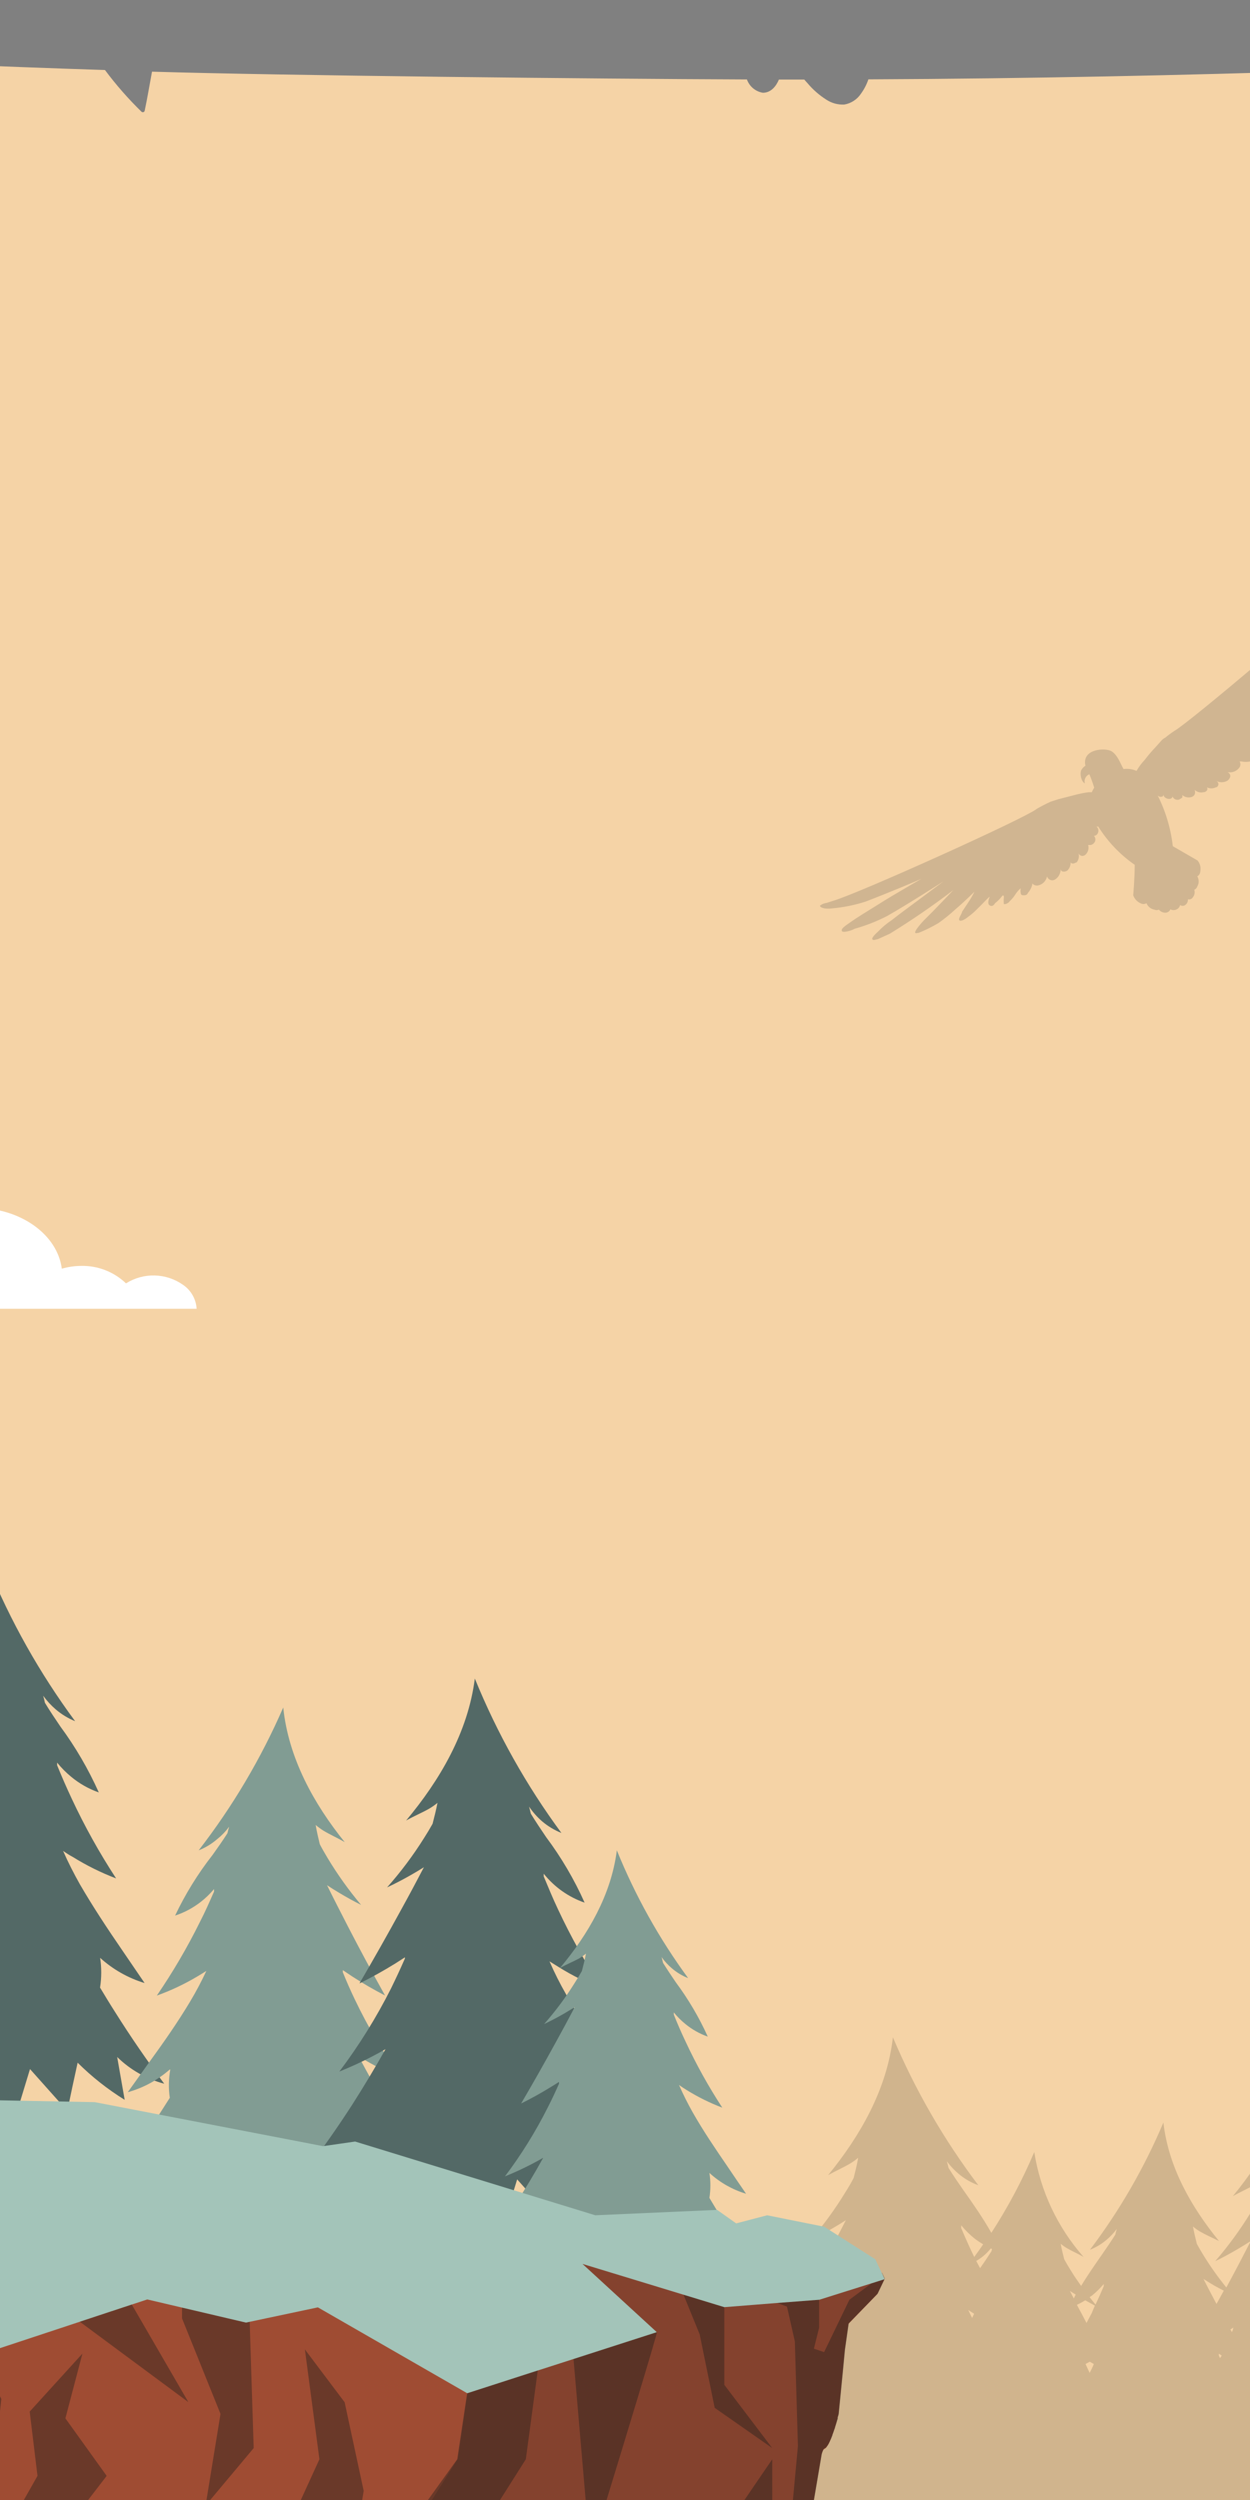 <svg width="375" height="750" viewBox="0 0 375 750" fill="none" xmlns="http://www.w3.org/2000/svg">
    <rect x="0" y="0" width="375" height="750" fill="#808080" stroke="none"/>
    <path d="M42.446 33.514C42.517 33.581 42.605 33.629 42.699 33.653C42.794 33.677 42.894 33.677 42.988 33.652C43.083 33.628 43.17 33.58 43.241 33.513C43.313 33.446 43.366 33.362 43.397 33.269C44.225 29.366 44.869 25.433 45.605 21.5C84.195 22.668 178.43 23.651 224.076 23.835C224.445 24.869 225.083 25.784 225.925 26.486C226.766 27.189 227.78 27.653 228.861 27.83C231.223 27.83 232.787 25.986 233.677 23.866C236.223 23.866 238.739 23.866 241.285 23.866C241.622 24.235 241.929 24.634 242.266 24.972C243.877 26.888 245.77 28.546 247.88 29.889C249.486 30.95 251.389 31.467 253.31 31.364C254.323 31.186 255.289 30.802 256.149 30.237C257.009 29.672 257.744 28.936 258.31 28.076C259.255 26.771 260 25.331 260.518 23.805C309.078 23.59 356.043 22.545 396.32 21.254L396.32 21.746C397.179 27.369 398.161 32.961 399.388 38.523C399.572 39.261 400.554 39.015 400.615 38.523C400.799 36.679 401.075 34.867 401.412 33.084C402.149 29.059 403.161 25.095 404.235 21.162C471.998 18.919 518.901 16.184 518.901 16.184L518.901 646.113C518.901 646.113 481.752 643.932 425.83 641.873C424.921 637.215 424.439 632.484 424.389 627.738C424.389 627.551 424.314 627.371 424.182 627.239C424.05 627.106 423.87 627.032 423.683 627.032C423.407 627.032 423.1 627.032 422.824 627.032C422.548 627.032 421.904 627.861 421.597 628.384C420.83 629.643 420.125 630.903 419.389 632.194L413.867 641.412C365.307 639.722 304.661 638.339 242.45 638.339C227.112 638.339 217.542 638.339 202.572 638.554L201.375 603.341C201.375 602.696 189.565 636.803 189.105 638.677C186.835 638.677 184.626 638.677 182.387 638.677L182.387 634.468C182.387 633.085 182.08 631.733 181.958 630.35C181.958 629.889 181.252 629.582 181.037 630.074C180.271 631.764 179.688 633.546 179.074 635.297L177.878 638.739C128.643 639.476 32.967 640.92 -3.261 642.334C-4.073 637.333 -5.148 632.379 -6.482 627.493C-6.533 627.322 -6.643 627.176 -6.793 627.081C-6.942 626.986 -7.121 626.948 -7.296 626.974C-7.472 627 -7.632 627.089 -7.747 627.223C-7.862 627.358 -7.925 627.53 -7.924 627.708C-8.384 631.641 -8.814 635.574 -9.366 639.476L-9.826 642.549C-55.073 644.362 -84 646.052 -84 646.052L-84 16C-84 16 -36.698 18.765 31.494 21.009C34.811 25.459 38.473 29.641 42.446 33.514Z" fill="#F5D3A6"/>
    <g clip-path="url(#clip0_0_1)">
        <path d="M867 100.505H-432V752H867V100.505Z" fill="#F5D3A6"/>
        <path opacity="0.15" d="M843.303 694.842C838.944 689.051 834.643 683.26 830.833 677.064C829.505 675.018 828.206 672.962 826.935 670.896C827.325 668.373 827.325 665.804 826.935 663.281C830.181 666.168 834.027 668.295 838.194 669.506L832.42 661.196C828.696 655.897 824.972 650.541 821.682 644.894C820.123 642.202 818.795 639.422 817.381 636.555L819.719 638.032C823.192 640.156 826.867 641.931 830.688 643.331C826.375 636.952 822.517 630.276 819.141 623.352C817.842 620.63 816.601 617.879 815.447 615.099V614.433C816.505 615.722 817.695 616.897 818.997 617.937C821.057 619.575 823.38 620.848 825.867 621.701C823.176 615.857 819.846 610.331 815.937 605.226C814.581 603.286 813.253 601.317 812.011 599.435C811.867 598.826 811.723 598.247 811.549 597.668C812.491 598.929 813.576 600.076 814.783 601.085C816.266 602.321 817.944 603.299 819.748 603.981C810.712 592.04 803.197 579.016 797.376 565.209C796.098 574.521 792.754 583.426 787.59 591.269C777.58 577.851 769.224 563.268 762.707 547.836C760.917 563.588 752.835 577.631 743.136 589.503C745.503 588.142 747.754 587.215 749.833 585.941C750.676 585.437 751.477 584.866 752.229 584.233C751.824 586.405 751.334 588.374 750.872 590.372C750.092 591.79 749.284 593.267 748.418 594.541C745.286 599.656 741.732 604.498 737.795 609.019C740.133 607.889 742.443 606.644 744.694 605.312C745.965 604.56 747.235 603.778 748.476 602.967C746.34 607.195 744.117 611.422 741.894 615.592C741.663 616.055 741.404 616.489 741.173 616.924C738.715 613.911 736.458 610.738 734.418 607.426C733.667 606.239 732.974 605.052 732.311 603.836C731.906 602.156 731.502 600.477 731.156 598.624C731.799 599.17 732.484 599.664 733.205 600.101C734.966 601.143 736.9 601.954 738.979 602.996C730.694 592.862 723.795 580.874 722.265 567.439C716.537 581.031 709.138 593.851 700.24 605.602C702.013 604.912 703.662 603.934 705.118 602.707C706.321 601.722 707.388 600.583 708.293 599.319L707.86 601.056C706.648 603.025 705.349 604.936 703.992 606.847C701.827 610.003 699.605 613.13 697.642 616.431C696.516 614.839 695.419 613.246 694.38 611.567C693.745 610.524 693.138 609.482 692.532 608.411C692.186 606.905 691.811 605.515 691.493 603.778C692.071 604.25 692.679 604.685 693.312 605.081C694.899 606.007 696.602 606.702 698.392 607.745C690.547 598.885 685.406 587.95 683.584 576.241C680.009 584.692 675.7 592.811 670.709 600.506C668.198 596.105 665.253 591.819 662.338 587.766C660.808 585.536 659.278 583.306 657.863 581.019L657.344 579.021C658.408 580.474 659.649 581.787 661.039 582.93C662.759 584.356 664.712 585.472 666.812 586.231C656.451 572.557 647.84 557.635 641.178 541.813C639.389 557.478 631.364 571.406 621.722 583.22C624.061 581.859 626.312 580.932 628.362 579.687C629.209 579.19 630.011 578.618 630.758 577.979C630.353 580.15 629.892 582.09 629.401 584.059C628.631 585.488 627.823 586.878 626.976 588.229C623.866 593.336 620.342 598.179 616.44 602.707C618.749 601.577 621.03 600.361 623.252 599.029C624.522 598.276 625.764 597.495 627.005 596.713C624.869 600.911 622.675 605.11 620.452 609.25C616.642 616.431 612.716 623.525 608.703 630.59C612.225 628.795 615.689 626.826 619.038 624.799L621.924 622.946C621.924 623.149 621.924 623.381 621.924 623.612C620.741 626.508 619.471 629.23 618.114 631.98C614.339 639.646 609.956 646.995 605.009 653.957C601.133 648.067 597.651 641.924 594.588 635.571C593.26 632.849 592.019 630.04 590.835 627.232V626.566C591.903 627.864 593.103 629.048 594.414 630.098C596.497 631.773 598.863 633.058 601.4 633.891C598.659 627.989 595.281 622.406 591.326 617.242C589.969 615.273 588.612 613.304 587.371 611.451C587.227 610.843 587.082 610.264 586.909 609.656C587.852 610.943 588.947 612.11 590.171 613.13C591.669 614.375 593.368 615.354 595.194 616.026C586.055 603.962 578.453 590.801 572.562 576.849C570.975 590.661 563.902 602.909 555.416 613.362C557.465 612.175 559.457 611.364 561.189 610.264C561.929 609.818 562.634 609.314 563.296 608.758C562.95 610.669 562.517 612.407 562.084 614.115C561.42 615.36 560.698 616.576 559.948 617.792C557.199 622.285 554.09 626.546 550.653 630.533C552.702 629.519 554.694 628.448 556.686 627.29C557.812 626.624 558.908 625.929 560.005 625.234C558.129 628.94 556.195 632.646 554.232 636.295C551.952 640.58 549.585 644.779 547.217 649.006C543.317 642.883 539.771 636.541 536.594 630.011C535.036 626.855 533.708 623.612 532.236 620.34C532.25 620.08 532.25 619.819 532.236 619.558C533.477 621.079 534.88 622.457 536.421 623.67C538.824 625.605 541.552 627.095 544.475 628.071C541.336 621.232 537.465 614.756 532.928 608.758C531.341 606.5 529.782 604.212 528.339 601.867L527.819 599.811C528.896 601.306 530.168 602.65 531.601 603.807C533.324 605.25 535.275 606.395 537.374 607.195C526.74 593.188 517.887 577.908 511.019 561.706C509.2 577.718 501.002 591.964 491.129 604.038C493.554 602.649 495.835 601.722 497.942 600.448C498.793 599.931 499.604 599.351 500.367 598.711C499.992 600.911 499.472 602.909 499.01 604.907C498.202 606.355 497.365 607.774 496.499 609.164C493.318 614.373 489.717 619.312 485.731 623.931C488.098 622.773 490.437 621.527 492.717 620.167C494.016 619.414 495.315 618.603 496.585 617.792C494.391 622.107 492.14 626.479 489.888 630.619C488.849 632.559 487.752 634.47 486.713 636.41C479.746 628.066 475.175 617.976 473.492 607.224C468.422 619.256 461.877 630.607 454.007 641.014C455.573 640.426 457.027 639.574 458.308 638.495C459.402 637.672 460.374 636.697 461.195 635.6C461.05 636.121 460.906 636.642 460.791 637.134C459.723 638.872 458.568 640.58 457.384 642.259C453.981 646.755 451.077 651.61 448.724 656.737C450.909 656.026 452.944 654.916 454.729 653.465C455.865 652.61 456.909 651.64 457.846 650.57V651.149C456.836 653.581 455.768 655.984 454.613 658.33C452.154 663.416 449.387 668.348 446.328 673.097C437.357 661.223 429.891 648.277 424.101 634.557C422.837 643.872 419.492 652.78 414.315 660.617C404.315 647.193 395.961 632.61 389.432 617.184C387.643 632.936 379.56 646.979 369.861 658.851C372.228 657.49 374.479 656.563 376.558 655.318C377.392 654.802 378.193 654.231 378.954 653.61C378.578 655.753 378.088 657.751 377.597 659.72C376.817 661.138 376.009 662.615 375.143 663.889C372.011 668.996 368.468 673.839 364.549 678.367C366.887 677.238 369.168 675.992 371.419 674.66C372.718 673.908 373.96 673.126 375.23 672.315C373.065 676.514 370.871 680.741 368.619 684.911C368.388 685.374 368.129 685.808 367.898 686.243C365.449 683.223 363.193 680.051 361.143 676.745C360.421 675.558 359.728 674.4 359.064 673.184C358.631 671.475 358.227 669.796 357.881 667.943C358.524 668.489 359.209 668.983 359.931 669.42C361.72 670.462 363.625 671.273 365.704 672.315C357.448 662.181 350.549 650.222 349.019 636.758C343.28 650.345 335.882 663.164 326.994 674.921C328.765 674.226 330.412 673.248 331.872 672.026C333.06 671.037 334.126 669.909 335.047 668.667C334.874 669.217 334.73 669.796 334.586 670.404C333.344 672.373 332.045 674.284 330.717 676.195C328.524 679.351 326.301 682.507 324.338 685.779C323.212 684.187 322.115 682.594 321.105 680.915C320.441 679.872 319.835 678.83 319.257 677.759C318.882 676.253 318.507 674.863 318.218 673.126C318.786 673.611 319.395 674.047 320.037 674.429C321.596 675.355 323.299 676.05 325.088 677.093C317.259 668.234 312.12 657.312 310.28 645.618C306.699 654.057 302.391 662.166 297.405 669.854C294.923 665.453 291.949 661.167 289.063 657.114C287.504 654.884 285.974 652.654 284.56 650.367C284.406 649.691 284.232 649.025 284.04 648.369C285.112 649.815 286.352 651.127 287.735 652.278C289.46 653.698 291.412 654.814 293.508 655.579C283.165 641.904 274.555 626.994 267.875 611.19C266.085 626.826 258.06 640.754 248.419 652.568C250.786 651.207 253.008 650.28 255.087 649.035C255.925 648.538 256.717 647.966 257.454 647.327C257.079 649.498 256.588 651.467 256.097 653.407C255.347 654.836 254.538 656.226 253.672 657.577C250.571 662.691 247.047 667.534 243.136 672.054C245.445 670.925 247.726 669.709 249.977 668.377C251.247 667.653 252.489 666.872 253.759 666.061C251.623 670.259 249.429 674.458 247.235 678.598C243.396 685.779 239.499 692.902 235.457 699.938C238.979 698.143 242.443 696.203 245.792 694.147C246.744 693.539 247.697 692.931 248.678 692.294C248.665 692.516 248.665 692.738 248.678 692.96C247.504 695.779 246.234 698.558 244.868 701.299C240.934 708.901 236.397 716.173 231.301 723.045C227.446 717.141 223.966 711 220.88 704.658C219.552 701.936 218.311 699.157 217.156 696.319V695.653C218.234 696.952 219.443 698.136 220.764 699.186C222.842 700.858 225.197 702.152 227.721 703.008C224.987 697.092 221.608 691.499 217.647 686.329C216.29 684.361 214.933 682.392 213.692 680.394C213.548 679.786 213.403 679.206 213.23 678.598C214.172 679.885 215.268 681.052 216.492 682.073C218.006 683.294 219.701 684.271 221.515 684.969C212.386 672.887 204.785 659.719 198.883 645.763C197.325 659.575 190.223 671.823 181.737 682.276C183.815 681.089 185.778 680.278 187.51 679.178C188.25 678.731 188.955 678.228 189.617 677.672C189.271 679.583 188.838 681.32 188.434 683.029C187.741 684.303 187.019 685.519 186.269 686.706C183.539 691.211 180.429 695.474 176.974 699.446C179.023 698.462 181.044 697.361 183.007 696.203L186.355 694.147C184.479 697.854 182.545 701.56 180.582 705.208C178.301 709.494 175.934 713.692 173.596 717.92C169.687 711.797 166.13 705.456 162.944 698.925C161.414 695.769 160.058 692.526 158.614 689.254V688.472C159.863 689.985 161.266 691.363 162.8 692.584C165.203 694.518 167.93 696.009 170.854 696.985C167.716 690.145 163.844 683.669 159.307 677.672C157.691 675.413 156.132 673.126 154.688 670.78C154.544 670.086 154.371 669.391 154.169 668.725C155.254 670.213 156.525 671.556 157.95 672.72C159.678 674.157 161.628 675.302 163.724 676.108C153.131 662.121 144.326 646.859 137.513 630.677C135.665 646.69 127.467 660.936 117.624 673.01C120.02 671.62 122.3 670.694 124.407 669.42C125.263 668.896 126.083 668.316 126.861 667.682C126.457 669.883 125.966 671.881 125.475 673.908C124.696 675.326 123.859 676.803 122.993 678.164C119.805 683.367 116.194 688.296 112.197 692.902C114.564 691.744 116.902 690.499 119.182 689.138C120.481 688.385 121.752 687.575 123.022 686.764C120.828 691.078 118.576 695.45 116.325 699.591C115.285 701.531 114.189 703.442 113.149 705.382C106.228 696.995 101.717 686.875 100.102 676.108C95.017 688.139 88.462 699.49 80.588 709.899C82.156 709.31 83.618 708.469 84.918 707.409C85.997 706.569 86.967 705.596 87.804 704.513C87.804 705.035 87.545 705.556 87.4 706.077C86.303 707.814 85.149 709.523 83.965 711.202C80.556 715.694 77.652 720.549 75.305 725.68C77.481 724.933 79.512 723.817 81.309 722.379C82.436 721.523 83.471 720.553 84.398 719.483V720.062C83.388 722.495 82.291 724.898 81.165 727.243C78.259 733.263 74.931 739.069 71.206 744.617C74.529 743.389 77.729 741.848 80.761 740.013C81.454 739.607 82.118 739.173 82.811 738.71C81.683 741.199 80.42 743.626 79.029 745.977C77.788 748.12 76.46 750.205 75.074 752.29H228.731C228.775 751.499 228.775 750.706 228.731 749.915C229.742 749.307 230.781 748.757 231.762 748.062C231.532 749.481 231.329 750.958 231.099 752.29H461.281C459.953 750.321 458.568 748.352 457.269 746.325C455.97 744.298 454.642 742.213 453.401 740.157C453.79 737.634 453.79 735.066 453.401 732.542C456.631 735.436 460.469 737.564 464.63 738.768L458.857 730.486L455.595 725.709C457.991 723.045 460.415 720.41 462.84 717.746C463.822 721.134 464.832 724.55 465.727 727.967C465.958 728.691 466.449 729.589 467.112 729.386C467.286 729.096 467.459 728.807 467.603 728.517L466.939 745.369H477.562L477.273 738.188L476.898 729.01L476.667 723.219C477.995 725.303 479.381 727.359 480.853 729.328L483.105 718.817C483.711 719.512 484.346 720.178 484.952 720.844C484.952 722.582 484.75 724.348 484.606 726.085L487.146 723.19C489.022 725.245 490.899 727.33 492.919 729.386C492.602 725.477 492.4 721.597 492.284 717.804L493.294 716.675L499.645 720.613L500.771 725.911C502.763 723.276 504.639 720.526 506.4 717.717L506.082 725.477L505.592 737.812L505.216 747.454H519.679L518.784 724.84L519.448 725.998C520.343 726.259 521.007 725.043 521.295 724.087C522.662 719.512 523.999 714.937 525.308 710.362L536.421 722.524C537.23 718.47 538.038 714.416 538.875 710.362L540.549 709.32C543.516 712.089 546.691 714.625 550.046 716.906C550.046 717.485 550.046 718.065 550.046 718.673L551.086 717.514L553.366 718.962L552.76 715.661L557.176 710.855C558.953 711.852 560.831 712.657 562.777 713.258L563.902 718.499C565.606 716.211 567.222 713.837 568.752 711.434L568.492 718.122L568.059 728.778L567.742 737.088H580.039L579.259 717.572L579.837 718.557C580.616 718.788 581.165 717.746 581.424 716.906L584.888 705.064L594.472 715.574C595.309 711.463 596.118 707.322 596.955 703.21C600.612 706.746 604.649 709.863 608.992 712.505L607 701.647C610.333 704.803 614.418 707.046 618.864 708.162C614.679 702.66 610.724 696.985 606.914 691.165L616.728 685.113C616.728 690.904 616.324 696.927 615.805 702.834C620.096 698.201 624.349 693.539 628.564 688.849L631.45 702.631C633.384 700.054 635.232 697.361 636.964 694.611L636.646 702.226L636.184 714.271L635.809 723.711H649.579L648.713 701.589L649.377 702.718C650.243 702.979 650.878 701.792 651.166 700.836C651.975 698.143 652.754 695.45 653.533 692.787C654.89 691.918 656.218 691.02 657.517 690.065L665.946 699.33L667.072 693.8L672.066 688.327L673.856 689.775C674.577 692.323 675.328 694.871 676.078 697.419C676.309 698.143 676.771 699.041 677.464 698.838L677.955 697.969L677.291 714.822H687.885L687.596 707.641L687.279 699.562C688.318 698.925 689.299 698.201 690.309 697.506C690.627 697.912 690.887 698.375 691.204 698.78C691.204 698.056 691.522 697.304 691.666 696.551C693.53 695.2 695.313 693.74 697.007 692.178C697.844 693.134 698.71 694.061 699.547 695.074L701.106 702.863L710.43 692.642L713.807 704.224C714.067 705.035 714.615 706.048 715.366 705.816L715.943 704.832L715.193 723.856H727.143L726.826 715.748L726.422 705.382L726.162 699.359L726.393 699.215C727.807 701.473 729.28 703.645 730.867 705.758C731.647 702.197 732.397 698.607 733.177 695.045L733.985 694.524C735.255 695.972 736.583 697.419 737.853 698.78C737.709 702.458 737.507 706.135 737.189 709.812L742.558 704.021L744.377 705.99C744.377 704.774 744.204 703.529 744.117 702.313L750.035 695.827L752.921 709.725C754.846 707.119 756.693 704.427 758.464 701.647L758.175 709.291L757.684 721.423L757.309 730.921H771.338L770.443 708.654L771.107 709.783C772.002 710.073 772.637 708.857 772.926 707.901L775.813 698.462C775.813 700.865 775.524 703.297 775.322 705.701C777.343 703.529 779.334 701.328 781.326 699.128L787.937 706.395L788.543 703.297C788.716 704.05 788.86 704.803 789.034 705.556C790.708 703.297 792.324 700.952 793.825 698.549L793.566 705.179L793.133 715.719L792.815 723.942H804.968L804.217 704.629L804.795 705.614C805.574 705.845 806.123 704.803 806.354 703.992C807.22 701.097 808.057 698.201 808.923 695.306C810.762 696.262 812.697 697.019 814.696 697.564L819.343 702.689C820.181 698.607 820.989 694.524 821.826 690.441C825.429 693.954 829.419 697.043 833.719 699.649L831.727 688.935C835.042 691.83 839.018 693.859 843.303 694.842ZM109.021 708.249C108.646 706.772 108.3 705.353 107.982 703.645C108.556 704.115 109.164 704.54 109.801 704.919C110.667 705.469 111.591 705.903 112.687 706.395C111.966 707.756 111.186 709.117 110.465 710.478C109.772 709.725 109.426 709.001 109.021 708.249ZM113.698 722.726L113.525 723.016C112.63 721.279 111.706 719.57 110.811 717.804C111.764 718.412 112.716 719.02 113.698 719.57L114.852 720.207C114.448 721.076 114.102 721.916 113.698 722.755V722.726ZM117.595 714.04C116.989 715.459 116.325 716.935 115.69 718.209C115.083 717.399 114.477 716.617 113.9 715.777C114.218 715.611 114.526 715.427 114.824 715.227C115.805 714.619 116.758 713.982 117.71 713.345C117.694 713.627 117.655 713.908 117.595 714.184V714.04ZM172.182 749.336C172.168 748.045 172.052 746.758 171.835 745.485H172.008C172.528 745.948 173.077 746.354 173.625 746.759L172.182 749.336ZM181.737 717.688C180.668 720.178 179.572 722.639 178.359 725.043C176.685 728.488 174.837 731.847 172.874 735.119C170.421 731.5 168.025 727.822 165.831 724.029C163.971 720.872 162.284 717.614 160.779 714.271C161.674 714.879 162.598 715.459 163.666 716.009C166.443 717.683 169.338 719.154 172.326 720.41C171.691 721.568 171.085 722.755 170.421 723.884C171.922 723.132 173.307 722.321 174.866 721.51C175.444 721.713 175.963 722.002 176.541 722.205C176.252 721.8 176.05 721.365 175.761 720.96C177.031 720.236 178.301 719.483 179.543 718.702L181.939 717.254C181.886 717.452 181.818 717.645 181.737 717.833V717.688ZM243.02 718.586C240.134 724.087 236.872 729.502 233.552 734.772C232.773 736.017 231.936 737.204 231.156 738.42C228.443 734.482 225.758 730.486 223.333 726.317C221.775 723.595 220.274 720.815 218.975 717.92C219.754 718.441 220.562 718.933 221.342 719.396C224.293 721.169 227.382 722.699 230.579 723.971L229.713 725.216L231.56 724.377L232.426 724.753L232.08 724.145C234.505 723.074 236.93 721.916 239.297 720.642C240.567 719.976 241.779 719.281 243.02 718.557V718.586ZM291.632 695.392C291.257 694.582 290.824 693.8 290.477 692.989C291.055 693.395 291.632 693.742 292.238 694.118L291.632 695.392ZM288.37 668.377V667.595C289.579 669.079 290.944 670.429 292.44 671.62C293.246 672.226 294.084 672.787 294.952 673.3C294.086 674.574 293.191 675.848 292.267 677.093C290.881 674.226 289.582 671.331 288.341 668.377H288.37ZM297.434 675.384C296.337 677.093 295.211 678.772 294.028 680.452C293.653 679.728 293.248 679.033 292.873 678.28C293.625 677.848 294.339 677.354 295.009 676.803C295.821 676.124 296.565 675.368 297.232 674.545L297.607 674.689L297.434 675.384ZM322.173 689.572C321.769 688.82 321.336 688.038 320.96 687.285L322.721 688.385C322.49 688.762 322.317 689.167 322.144 689.572H322.173ZM326.907 711.897C326.474 710.999 326.07 710.102 325.666 709.204C326.07 708.944 326.532 708.77 326.936 708.509C327.34 708.77 327.744 708.944 328.148 709.204C327.773 710.16 327.34 711.028 326.878 711.897H326.907ZM327.484 694.003C326.994 694.958 326.445 695.914 325.954 696.898C325.002 695.103 324.078 693.279 323.068 691.455C323.929 691.047 324.767 690.593 325.579 690.094L328.466 691.686C328.148 692.381 327.831 693.192 327.455 694.089L327.484 694.003ZM331.122 685.866C330.342 687.719 329.505 689.543 328.668 691.368C328.033 690.644 327.484 689.891 326.878 689.138L327.6 688.675C328.879 687.629 330.058 686.465 331.122 685.2V685.866ZM366.021 707.467C366.021 707.467 365.762 706.917 365.646 706.656C365.66 706.473 365.66 706.289 365.646 706.106L366.512 706.656C366.357 706.937 366.183 707.208 365.993 707.467H366.021ZM364.953 691.194C363.625 688.675 362.298 686.185 361.027 683.666C362.096 684.36 363.164 685.026 364.261 685.663C365.213 686.214 366.195 686.706 367.147 687.198L364.953 691.194ZM369.861 698.954L369.572 699.649C369.428 699.359 369.254 699.099 369.11 698.838C369.419 698.662 369.718 698.469 370.005 698.259C369.941 698.516 369.893 698.778 369.861 699.041V698.954ZM410.822 675.79C410.649 675.355 410.418 674.921 410.245 674.458V673.821L411.4 675.095C411.227 675.326 411.025 675.587 410.822 675.877V675.79ZM410.822 663.078C409.264 660.82 407.734 658.561 406.29 656.274C406.117 655.608 405.944 654.913 405.742 654.247C406.816 655.709 408.067 657.032 409.466 658.185C410.812 659.261 412.285 660.166 413.853 660.878C413.132 662.007 412.381 663.107 411.602 664.208L410.822 663.078ZM414.431 668.261L413.392 666.756C413.936 666.415 414.457 666.038 414.95 665.626C414.806 666.611 414.604 667.48 414.431 668.348V668.261ZM444.366 689.022C443.615 687.372 442.836 685.75 442.114 684.071V683.405C443.172 684.694 444.362 685.868 445.664 686.909L444.366 689.022ZM447.685 695.856C447.31 695.132 446.906 694.437 446.559 693.684C446.992 693.337 447.425 693.018 447.858 692.642C447.715 693.736 447.657 694.839 447.685 695.943V695.856ZM450.572 717.543C451.236 716.964 451.929 716.443 452.535 715.835C453.025 718.18 453.487 720.526 453.949 722.871C452.795 721.221 451.698 719.425 450.572 717.63V717.543ZM456.172 669.449C455.046 671.939 453.776 674.371 452.419 676.716C451.063 679.062 449.85 680.944 448.465 683C446.646 680.104 444.596 677.209 442.691 674.313C441.334 672.373 440.007 670.404 438.765 668.522C438.621 667.914 438.477 667.335 438.303 666.756C439.229 668.031 440.315 669.179 441.537 670.172C442.941 671.384 444.529 672.361 446.242 673.068C445.722 673.908 445.231 674.776 444.683 675.616C447.999 674.394 451.19 672.852 454.209 671.012C454.902 670.607 455.595 670.172 456.259 669.709L456.172 669.449ZM482.469 639.277C482.123 637.8 481.748 636.382 481.459 634.673C482.028 635.15 482.636 635.576 483.278 635.947C484.144 636.468 485.068 636.932 486.164 637.424L483.913 641.507L482.469 639.277ZM487.146 653.755C487.109 653.857 487.061 653.954 487.002 654.044C486.078 652.307 485.183 650.57 484.288 648.832C485.241 649.44 486.193 650.048 487.175 650.599L488.329 651.236C487.925 652.104 487.579 652.944 487.175 653.784L487.146 653.755ZM491.072 645.068C490.494 646.487 489.802 647.964 489.167 649.238C488.56 648.427 487.983 647.645 487.406 646.805L488.329 646.255C489.311 645.647 490.264 645.01 491.216 644.373C491.156 644.65 491.117 644.93 491.101 645.213L491.072 645.068ZM545.659 680.509C545.64 679.22 545.534 677.933 545.341 676.658H545.514C546.005 677.122 546.582 677.527 547.102 677.932C546.64 678.888 546.149 679.612 545.659 680.509ZM555.242 648.861C554.174 651.351 553.048 653.813 551.865 656.216C550.162 659.662 548.314 663.02 546.38 666.292C543.927 662.673 541.531 658.996 539.308 655.203C537.489 652.046 535.786 648.803 534.256 645.445C535.18 646.053 536.075 646.632 537.143 647.182C539.927 648.845 542.82 650.315 545.803 651.583C545.139 652.741 544.533 653.928 543.869 655.058C545.399 654.305 546.756 653.494 548.343 652.683L549.989 653.378L549.238 652.133C550.508 651.409 551.75 650.656 552.991 649.875L555.473 648.253L555.242 648.861ZM560.092 707.322L561.218 706.077C561.478 707.409 561.766 708.712 562.055 710.015L560.092 707.322ZM604.171 686.764C603.536 685.75 602.872 684.737 602.237 683.695C602.382 682.736 602.459 681.768 602.468 680.799C603.479 680.191 604.518 679.612 605.499 678.946L604.171 686.764ZM616.642 649.759C613.755 655.26 610.522 660.675 607.202 665.945C606.423 667.161 605.586 668.377 604.806 669.593C602.064 665.655 599.38 661.66 596.984 657.49C595.388 654.768 593.934 651.965 592.625 649.093C593.404 649.614 594.184 650.106 594.992 650.57C597.94 652.347 601.03 653.878 604.229 655.145C603.912 655.55 603.652 655.984 603.334 656.39L605.211 655.55L606.077 655.926C605.932 655.724 605.846 655.521 605.701 655.318C608.155 654.247 610.58 653.089 612.947 651.815L616.671 649.73L616.642 649.759ZM665.253 626.421C664.849 625.61 664.445 624.828 664.07 623.989C664.647 624.394 665.253 624.741 665.831 625.118L665.253 626.421ZM665.917 608.121C664.532 605.226 663.233 602.33 661.991 599.435V598.537C663.201 600.021 664.565 601.37 666.062 602.562C666.858 603.181 667.697 603.742 668.573 604.241L665.917 608.121ZM671.055 606.413C669.987 608.121 668.833 609.801 667.678 611.48C667.303 610.756 666.87 610.032 666.523 609.308C667.275 608.876 667.99 608.383 668.659 607.832C669.464 607.145 670.208 606.389 670.882 605.573L671.229 605.718C671.027 605.978 670.94 606.181 670.911 606.413H671.055ZM687.105 698.114L686.874 692.323C687.192 692.844 687.538 693.308 687.885 693.8L687.105 698.114ZM695.765 620.601C695.361 619.819 694.957 619.066 694.582 618.284L696.372 619.385L695.765 620.601ZM700.528 642.925C700.095 642.028 699.691 641.13 699.287 640.233C699.691 639.972 700.124 639.769 700.528 639.538C700.904 639.798 701.337 639.972 701.741 640.233C701.279 641.159 700.846 641.97 700.384 642.925H700.528ZM701.077 625.031C700.615 625.987 700.066 626.913 699.576 627.927C698.623 626.131 697.671 624.307 696.689 622.483C697.547 622.077 698.376 621.612 699.172 621.093C700.153 621.643 701.135 622.193 702.058 622.686C701.539 623.41 701.337 624.22 700.932 625.031H701.077ZM704.743 616.895C703.963 618.748 703.097 620.572 702.26 622.396C701.654 621.672 701.077 620.919 700.5 620.167C700.73 619.993 700.99 619.877 701.221 619.674C702.504 618.653 703.675 617.498 704.714 616.229V616.895H704.743ZM739.643 638.495C739.643 638.206 739.383 637.945 739.267 637.685C739.254 637.501 739.254 637.318 739.267 637.134L740.133 637.685L739.643 638.495ZM738.575 622.28C737.276 619.79 735.948 617.3 734.678 614.781C735.746 615.476 736.814 616.142 737.911 616.779C738.834 617.329 739.816 617.792 740.797 618.313C739.931 619.645 739.065 620.977 738.43 622.28H738.575ZM743.482 630.069C743.388 630.306 743.282 630.538 743.164 630.764L742.731 629.953L743.597 629.374C743.527 629.612 743.44 629.844 743.338 630.069H743.482ZM784.473 606.905L783.866 605.573C783.866 605.312 783.866 605.052 783.866 604.791C784.213 605.226 784.617 605.631 785.021 606.065C784.732 606.355 784.501 606.615 784.328 606.905H784.473ZM784.473 594.165C782.885 591.935 781.355 589.677 779.941 587.389C779.796 586.723 779.623 586.028 779.421 585.362C780.487 586.831 781.739 588.155 783.145 589.3C784.48 590.376 785.945 591.281 787.504 591.993C786.782 593.122 786.031 594.223 785.281 595.323L784.473 594.165ZM788.052 599.348L787.042 597.871C787.582 597.523 788.102 597.146 788.601 596.742C788.283 597.639 788.139 598.537 787.908 599.348H788.052Z" fill="black"/>
        <path d="M49.269 625.118C44.131 618.198 39.194 611.046 34.576 603.691C33.017 601.259 31.516 598.769 30.015 596.278C30.492 593.267 30.492 590.198 30.015 587.186V587.331C33.857 590.818 38.421 593.409 43.38 594.917L36.568 584.928C32.18 578.529 27.907 572.072 23.953 565.267C22.134 562.024 20.431 558.694 18.93 555.278C19.825 555.886 20.749 556.523 21.817 557.073C25.94 559.638 30.3 561.801 34.836 563.53C29.814 555.849 25.348 547.818 21.47 539.497C19.95 536.254 18.507 532.953 17.14 529.594V528.784C18.397 530.343 19.809 531.769 21.355 533.04C23.816 535.086 26.621 536.675 29.64 537.731C26.512 530.732 22.641 524.091 18.093 517.925C16.505 515.58 14.918 513.235 13.474 510.831C13.33 510.136 13.157 509.412 12.955 508.718C14.055 510.245 15.335 511.636 16.765 512.858C18.493 514.324 20.442 515.507 22.538 516.362C11.909 501.972 3.104 486.313 -3.673 469.744C-5.722 486.045 -14.267 500.494 -24.428 512.684C-21.974 511.295 -19.636 510.368 -17.471 509.094C-16.592 508.578 -15.752 507.997 -14.96 507.357C-15.393 509.586 -15.912 511.613 -16.432 513.669C-17.269 515.117 -18.135 516.564 -19.03 517.983C-22.331 523.251 -26.058 528.239 -30.172 532.895C-27.747 531.737 -25.352 530.492 -23.013 529.16C-21.657 528.407 -20.358 527.596 -19.059 526.786C-21.339 531.158 -23.677 535.472 -26.015 539.787C-30.086 547.257 -34.271 554.612 -38.544 561.908C-34.849 560.084 -31.212 558.086 -27.69 555.886L-24.803 554.004C-24.787 554.225 -24.787 554.448 -24.803 554.67C-26.102 557.565 -27.459 560.461 -28.902 563.356C-33.351 572.184 -38.577 580.595 -44.519 588.489C-41.084 587.1 -37.735 585.594 -34.444 583.828C-33.145 583.162 -31.846 582.438 -30.547 581.685C-33.723 587.476 -37.081 593.074 -40.622 598.479C-44.971 605.255 -49.599 611.827 -54.507 618.198C-50.319 616.495 -46.315 614.37 -42.556 611.856C-43.422 616.866 -44.317 621.875 -45.183 626.884L-30.98 618.198C-31.183 624.336 -31.558 630.504 -32.135 636.642C-27.603 631.864 -23.129 627.058 -18.654 622.164C-17.702 626.971 -16.72 631.778 -15.768 636.642C-13.689 633.949 -11.755 631.198 -9.994 628.332L-10.485 636.179L-11.12 648.745L-11.611 658.59H2.822L2.187 635.426L2.851 636.613C3.775 636.903 4.439 635.658 4.756 634.673L9 620.717L20.2 633.283C21.201 628.419 22.23 623.593 23.289 618.806C27.556 623.048 32.292 626.788 37.405 629.953L35.153 617.097C39.087 620.952 43.951 623.715 49.269 625.118Z" fill="#536966"/>
        <path d="M32.436 655.81C37.372 649.469 42.106 642.925 46.552 636.179C48.053 633.92 49.438 631.662 50.939 629.345C50.525 626.528 50.574 623.662 51.084 620.861H50.91C47.276 624.046 42.975 626.371 38.325 627.666L44.877 618.516C49.092 612.725 53.306 606.702 57.03 600.477C58.815 597.495 60.443 594.421 61.909 591.269C61.043 591.819 60.177 592.369 59.282 592.891C55.397 595.211 51.298 597.15 47.042 598.682C51.864 591.63 56.185 584.248 59.975 576.589C61.476 573.693 62.861 570.537 64.218 567.468C64.232 567.217 64.232 566.966 64.218 566.715C63.029 568.135 61.693 569.426 60.234 570.566C57.92 572.371 55.313 573.762 52.527 574.678C55.597 568.208 59.373 562.1 63.785 556.465C65.315 554.322 66.845 552.15 68.23 549.979C68.404 549.313 68.548 548.647 68.75 548.01C67.712 549.423 66.488 550.689 65.113 551.774C63.475 553.187 61.611 554.313 59.599 555.104C69.797 541.93 78.32 527.535 84.973 512.25C86.532 527.452 94.182 541.205 103.419 552.643C101.138 551.311 98.974 550.384 96.982 549.168C96.183 548.663 95.421 548.102 94.701 547.489C95.048 549.573 95.509 551.484 95.942 553.28C96.664 554.67 97.444 556.001 98.252 557.362C101.232 562.323 104.601 567.038 108.326 571.464C106.103 570.363 103.91 569.147 101.745 567.844C100.503 567.12 99.291 566.339 98.107 565.557C100.128 569.668 102.235 573.751 104.314 577.805C107.951 584.841 111.675 591.761 115.514 598.653C112.1 596.891 108.776 594.958 105.555 592.862L102.842 591.037V591.674C103.967 594.425 105.151 597.147 106.45 599.84C110.413 608.148 115.108 616.085 120.479 623.554C117.313 622.203 114.22 620.685 111.213 619.008L107.605 616.952C110.491 622.338 113.378 627.637 116.64 632.791C120.489 639.18 124.655 645.406 129.139 651.467C125.29 649.777 121.616 647.711 118.17 645.3C118.863 649.99 119.584 654.681 120.306 659.343L107.258 651.091C107.258 656.882 107.518 662.673 107.951 668.29C103.823 663.744 99.753 659.198 95.712 654.565C94.701 659.025 93.691 663.484 92.825 667.943C90.948 665.424 89.216 662.789 87.571 660.096L87.773 667.479L88.12 679.206L88.379 688.356L74.841 688.211L75.938 666.727L75.274 667.827C74.408 668.059 73.802 666.9 73.542 665.974L69.876 652.915L59.195 664.497C58.329 659.951 57.492 655.405 56.626 650.859C52.561 654.71 48.078 658.09 43.261 660.936L45.599 649.035C41.844 652.361 37.319 654.69 32.436 655.81Z" fill="#819C93"/>
        <path d="M194.955 657.895C189.836 651.004 184.977 643.91 180.377 636.613C178.819 634.181 177.318 631.72 175.845 629.229C176.321 626.237 176.321 623.188 175.845 620.195C179.656 623.674 184.193 626.255 189.124 627.753C186.844 624.452 184.592 621.122 182.34 617.821C178.01 611.48 173.68 605.081 169.841 598.334C167.999 595.116 166.332 591.801 164.847 588.402L167.734 590.198C171.829 592.744 176.16 594.887 180.666 596.597C175.68 588.98 171.243 581.017 167.387 572.766C165.858 569.523 164.501 566.251 163.115 562.922V562.111C166.303 566.112 170.557 569.124 175.384 570.797C172.275 563.834 168.402 557.24 163.837 551.137C162.249 548.791 160.69 546.475 159.247 544.101L158.727 541.987C159.834 543.632 161.154 545.122 162.653 546.417C164.379 547.879 166.329 549.052 168.427 549.892C157.885 535.589 149.158 520.027 142.447 503.563C140.397 519.72 131.939 534.053 121.836 546.157C124.29 544.767 126.599 543.84 128.764 542.595C129.635 542.082 130.466 541.501 131.246 540.858C130.813 543.087 130.294 545.114 129.774 547.141C128.966 548.589 128.1 550.037 127.205 551.426C123.925 556.658 120.217 561.607 116.12 566.223C118.545 565.093 120.912 563.848 123.25 562.516C124.578 561.763 125.877 560.982 127.176 560.171C124.925 564.485 122.586 568.858 120.248 573.085C116.207 580.469 112.079 587.765 107.835 595.033C111.502 593.209 115.11 591.211 118.603 589.039L121.489 587.186C121.489 587.389 121.489 587.621 121.345 587.852C120.075 590.748 118.718 593.643 117.304 596.539C112.889 605.297 107.702 613.64 101.802 621.469C105.18 620.108 108.528 618.574 111.79 616.865C113.089 616.199 114.388 615.476 115.658 614.752C112.483 620.388 109.154 625.938 105.67 631.401C101.34 638.119 96.751 644.663 91.901 650.975C96.042 649.274 100.006 647.169 103.736 644.691L101.138 659.603L115.225 651.091C115.023 657.229 114.677 663.339 114.071 669.419C118.574 664.709 123.029 659.932 127.436 655.086C128.417 659.864 129.37 664.642 130.323 669.419C132.363 666.755 134.287 664.005 136.096 661.167L135.692 669.043L135.057 681.523L134.566 691.281H148.999L148.364 668.377C148.566 668.782 148.797 669.159 149.028 669.564C149.952 669.854 150.616 668.638 150.905 667.653L155.148 653.812L166.233 666.234C167.272 661.428 168.282 656.592 169.322 651.757C173.555 655.972 178.252 659.692 183.322 662.846C182.571 658.59 181.85 654.334 181.099 650.077C184.982 653.819 189.75 656.51 194.955 657.895Z" fill="#536966"/>
        <path d="M228.643 683.115C224.39 677.324 220.358 671.446 216.548 665.481C215.277 663.455 214.036 661.428 212.824 659.372C213.214 656.887 213.214 654.357 212.824 651.872C215.973 654.762 219.733 656.9 223.822 658.127C221.946 655.405 220.069 652.654 218.222 649.903C214.613 644.634 211.005 639.335 207.83 633.746C206.316 631.067 204.939 628.313 203.702 625.494C204.452 626.015 205.203 626.537 205.982 627C209.372 629.11 212.959 630.885 216.692 632.299C212.56 625.978 208.885 619.369 205.694 612.522C204.424 609.858 203.24 607.136 202.143 604.386V603.72C203.172 604.998 204.333 606.163 205.607 607.194C207.611 608.843 209.887 610.127 212.333 610.988C209.722 605.214 206.5 599.739 202.72 594.657C201.421 592.746 200.122 590.806 198.91 588.866C198.766 588.287 198.65 587.707 198.477 587.128C199.379 588.395 200.436 589.543 201.623 590.545C203.059 591.771 204.689 592.75 206.444 593.441C197.763 581.597 190.578 568.72 185.054 555.104C183.351 568.51 176.394 580.382 167.965 590.429C169.986 589.271 171.92 588.518 173.738 587.534C174.453 587.097 175.137 586.614 175.788 586.086C175.441 587.939 175.008 589.618 174.575 591.298C173.912 592.485 173.19 593.672 172.439 594.83C169.724 599.215 166.644 603.361 163.231 607.223C165.251 606.268 167.214 605.225 169.148 604.125L172.41 602.156C170.534 605.747 168.6 609.308 166.637 612.87C163.289 618.979 159.853 625.06 156.332 631.054C159.363 629.548 162.365 627.897 165.251 626.102C166.089 625.61 166.897 625.089 167.705 624.568C167.689 624.751 167.689 624.935 167.705 625.118C166.637 627.521 165.54 629.895 164.328 632.241C160.675 639.506 156.376 646.426 151.482 652.915C154.307 651.783 157.072 650.507 159.767 649.093C160.835 648.543 161.903 647.935 162.971 647.326C160.373 652.017 157.602 656.65 154.686 661.138C151.107 666.736 147.258 672.151 143.14 677.382C146.572 675.969 149.859 674.223 152.954 672.17L150.789 684.534L162.48 677.469C162.307 682.565 162.018 687.632 161.528 692.67C165.261 688.81 168.956 684.853 172.612 680.799C173.421 684.766 174.2 688.704 175.008 692.67C176.712 690.47 178.299 688.182 179.8 685.837L179.483 692.352L178.934 702.718L178.53 710.797H190.481L189.961 691.773C190.127 692.11 190.31 692.439 190.51 692.757C191.26 692.989 191.809 691.976 192.069 691.165C193.252 687.343 194.407 683.521 195.59 679.583L204.77 689.891C205.636 685.895 206.473 681.899 207.339 677.903C210.837 681.383 214.709 684.462 218.886 687.082C218.28 683.55 217.673 680.017 217.038 676.484C220.271 679.663 224.269 681.947 228.643 683.115Z" fill="#819C93"/>
        <path d="M-432 666.987V752H243.798L246.453 736.335C246.713 735.409 247.002 734.801 247.319 734.685L247.695 734.424C247.764 734.34 247.841 734.262 247.925 734.193L248.099 733.903C248.099 733.903 248.243 733.671 248.33 733.585C248.492 733.324 248.637 733.054 248.763 732.774C248.965 732.397 249.138 731.963 249.34 731.5C249.425 731.18 249.541 730.87 249.686 730.573C249.86 730.081 250.004 729.589 250.177 729.126L250.466 728.228C250.697 727.591 250.841 727.012 251.014 726.433C251.187 725.854 251.014 725.911 251.245 725.709V725.332L251.563 724.116L252.862 710.884L253.41 705.093L254.392 698.172L254.536 697.159L263.196 688.212L265.303 683.81L264.726 682.623L264.466 682.102L262.503 677.846L261.348 677.353L259.616 676.572L255.806 674.892L241.373 668.551L238.226 668.956L232.742 669.68L230.317 668.667L226.304 666.929L222.811 668.146L218.481 669.68L184.679 669.391H170.245L67.393 668.898L-432 666.987Z" fill="#9F4C33"/>
        <path opacity="0.4" d="M221.974 752L231.674 737.783V752H221.974Z" fill="#1D1D1B"/>
        <path opacity="0.4" d="M231.673 734.424L217.298 715.458V692.149L202.576 682.333L209.908 700.315L214.411 722.35L231.673 734.424Z" fill="#1D1D1B"/>
        <path opacity="0.4" d="M254.623 696.985L254.478 697.998L253.497 704.919L252.948 710.71L251.649 723.942C251.649 723.942 251.649 724.434 251.332 725.158V725.506C251.332 725.738 251.188 726.027 251.101 726.288C251.014 726.548 250.783 727.417 250.552 728.054C250.552 728.343 250.379 728.662 250.264 728.952C250.121 729.435 249.947 729.909 249.744 730.37C249.744 730.689 249.542 731.007 249.427 731.326L248.849 732.6C248.723 732.88 248.579 733.15 248.416 733.411L248.214 733.729L247.983 734.019L247.781 734.25L247.406 734.511C247.088 734.511 246.8 735.235 246.54 736.161L243.884 751.826H237.707L239.381 733.816L238.457 702.428L236.09 691.976L226.16 688.298L228.036 678.917L228.267 677.643L229.047 673.763L229.913 677.816L231.587 685.953L245.732 689.92V698.317L244.173 704.6L247.233 705.643L254.825 689.92L264.841 682.507L265.39 683.665L263.283 688.096L254.623 696.985Z" fill="#1D1D1B"/>
        <path opacity="0.4" d="M148.74 752H126.945L137.164 737.783L140.137 717.978L162.422 703.008L157.746 737.783L148.74 752Z" fill="#1D1D1B"/>
        <path opacity="0.4" d="M175.874 752L171.313 699.041L197.091 699.62C197.091 700.46 187.219 732.89 181.359 752H175.874Z" fill="#1D1D1B"/>
        <path opacity="0.4" d="M89.332 752L95.827 737.783L91.468 704.832L103.39 720.67L109.106 747.251L108.326 752H89.332Z" fill="#1D1D1B"/>
        <path opacity="0.4" d="M74.61 686.098C74.61 687.864 76.111 734.424 76.111 734.424L61.678 751.653L66.152 724.174L54.605 695.508V682.333L74.61 686.098Z" fill="#1D1D1B"/>
        <path opacity="0.4" d="M0.076 752H-21.285L-22.007 748.439L-13.607 727.272L-18.831 677.875L0.394 719.715L-2.262 744.906C-2.262 744.906 -1.223 748.004 0.076 752Z" fill="#1D1D1B"/>
        <path opacity="0.2" d="M254.623 696.985L254.478 697.998L253.497 704.919L252.948 710.71L251.649 723.942C251.649 723.942 251.649 724.434 251.332 725.158V725.506C251.332 725.738 251.187 726.027 251.101 726.288C251.014 726.548 250.783 727.417 250.552 728.054C250.552 728.343 250.379 728.662 250.264 728.952C250.121 729.435 249.947 729.909 249.744 730.37C249.744 730.689 249.542 731.007 249.427 731.326L248.849 732.6C248.723 732.88 248.578 733.15 248.416 733.411L248.214 733.729L247.983 734.019L247.781 734.25L247.406 734.511C247.088 734.511 246.8 735.235 246.54 736.161L243.884 751.826H128.417L137.366 737.609L140.253 717.804L162.538 689.659L170.418 669.101L171.342 666.727L184.794 669.188L228.44 677.324L230.115 677.643L240.362 679.554C240.362 679.554 250.956 680.48 264.668 681.841L264.957 682.391L265.505 683.55L263.398 687.98L254.623 696.985Z" fill="#1D1D1B"/>
        <path d="M-432 635.078V688.617L-363.846 688.356L-346.728 688.269L-312.434 688.124L-290.957 688.038L-254.585 687.893H-254.557L-239.546 687.835L-186.258 687.632L-171.854 687.574L-148.212 687.487L-124.888 687.4L-109.011 687.314L-84.388 687.227L-66.663 686.242L-52.115 681.783L-26.221 686.242L-16.984 695.479L-6.043 706.453L-5.755 706.337H-5.726L23.949 696.521L39.537 691.367L44.184 689.833L54.548 692.265L73.802 696.782L74.87 696.55L95.365 692.207L140.166 717.977L161.325 711.144H161.354L171.977 707.727L197.034 699.649L197.005 699.62L174.748 679.177L205.058 688.414L217.298 692.149L233.001 690.904L245.818 689.92L261.637 684.939H261.666L265.39 683.752L264.841 682.565L264.581 682.044L262.59 677.787L247.29 668.029L230.144 664.584L220.849 667.016L215.133 662.962L178.588 664.584L106.537 642.462L96.895 643.852L93.2 643.128L28.452 630.648L-59.88 628.94L-98.994 630.214L-432 635.078Z" fill="#A3C4B9"/>
        <path opacity="0.4" d="M23.949 696.521L56.511 720.641L39.537 691.367L23.949 696.521Z" fill="#1D1D1B"/>
        <path opacity="0.4" d="M6.023 752H24.902L32.003 742.763L19.619 725.506L24.729 706.077L8.91 723.479L11.248 742.763L6.023 752Z" fill="#1D1D1B"/>
        <path d="M-72.702 392.627H58.988C58.901 391.205 58.493 389.821 57.792 388.582C57.092 387.342 56.118 386.28 54.946 385.475C52.452 383.71 49.494 382.724 46.443 382.642C43.392 382.559 40.384 383.384 37.799 385.012C36.006 383.293 33.892 381.945 31.579 381.046C29.266 380.146 26.799 379.713 24.319 379.771C22.365 379.783 20.422 380.066 18.545 380.611C17.218 370.36 6.19 362.369 -7.261 362.369C-18.346 362.369 -27.786 367.812 -31.481 375.485C-33.052 375.121 -34.66 374.937 -36.272 374.935C-45.135 374.935 -52.438 380.234 -53.304 386.981C-55.614 385.334 -58.379 384.449 -61.213 384.449C-64.048 384.449 -66.812 385.334 -69.123 386.981C-70.075 387.624 -70.884 388.458 -71.499 389.429C-72.115 390.401 -72.525 391.489 -72.702 392.627Z" fill="white"/>
        <g opacity="0.2">
            <path d="M406.348 183.614C404.715 184.528 401.45 186.632 398.73 188.461C393.288 191.846 385.76 197.151 385.851 197.059C385.942 196.968 394.013 189.742 399.274 184.803C401.582 182.294 403.647 179.568 405.441 176.662C405.781 175.978 406.084 175.276 406.348 174.559C406.348 174.559 406.801 172.912 406.348 173.004C405.894 173.095 405.169 174.01 404.806 174.376L403.355 175.931C397.823 181.967 356.738 216.816 352.294 219.285C351.35 219.904 350.442 220.576 349.573 221.297C349.123 221.519 348.722 221.83 348.394 222.212L346.762 224.041C345.57 225.287 344.45 226.6 343.406 227.974C342.462 228.969 341.64 230.075 340.957 231.267C339.73 230.734 338.383 230.545 337.057 230.718C336.06 228.981 335.334 226.602 333.52 225.413C331.706 224.224 324.451 224.59 325.63 229.712C325.095 230.05 324.658 230.523 324.36 231.084C323.907 232.182 324.36 234.468 325.448 235.017C325.298 234.471 325.353 233.888 325.605 233.381C325.856 232.874 326.285 232.479 326.809 232.273C327.36 233.589 327.844 234.932 328.26 236.298C327.983 236.735 327.74 237.194 327.534 237.67H326.537C325.16 237.856 323.797 238.131 322.455 238.493L317.467 239.773L315.2 240.505L313.84 241.145C313.84 241.145 311.119 242.517 310.847 242.792C306.765 245.81 257.79 267.945 249.991 270.231L247.995 270.872C247.267 270.952 246.575 271.237 246 271.695C246 272.244 246.998 272.427 247.36 272.518C248.113 272.614 248.875 272.614 249.628 272.518C253.016 272.214 256.361 271.54 259.604 270.506C266.316 267.945 275.476 264.103 276.383 263.646C277.29 263.189 268.492 268.128 263.051 271.603C260.239 273.341 256.974 275.354 255.432 276.451C253.89 277.549 252.349 278.463 252.53 279.195C252.53 280.018 255.523 279.195 256.339 278.646C259.725 277.703 263.007 276.416 266.134 274.805C272.301 271.329 282.913 264.469 283.094 264.378L275.113 270.323C272.664 272.152 270.125 273.982 267.585 275.994C266.039 277.021 264.609 278.218 263.323 279.561C263.323 279.561 261.418 281.207 261.69 281.756C261.962 282.305 262.869 281.756 263.323 281.756L266.95 280.11C273.513 276.075 279.87 271.71 285.996 267.03C285.996 267.03 280.101 273.25 277.834 275.445C276.839 276.4 275.928 277.44 275.113 278.555C275.113 278.555 274.387 279.561 274.569 279.835C274.75 280.11 275.294 279.835 275.657 279.835C277.692 279.011 279.663 278.033 281.552 276.908C283.333 275.65 285.029 274.275 286.631 272.792C289.533 270.323 292.345 267.488 292.345 267.488C291.789 268.63 291.153 269.73 290.44 270.78L288.627 273.524C288.627 274.073 287.357 275.628 287.81 276.085C288.354 276.634 289.987 275.445 290.531 274.988C291.437 274.329 292.286 273.595 293.07 272.792C294.884 271.055 297.152 268.494 296.88 269.134C296.608 269.774 296.154 271.146 296.88 271.603C297.605 272.061 298.149 271.603 298.512 270.963C299.295 270.357 299.996 269.649 300.598 268.859C301.051 268.311 301.233 268.859 301.142 269.408C301.052 269.957 301.142 270.872 301.142 271.146C301.142 271.42 302.412 271.146 302.865 270.414C303.565 269.769 304.176 269.03 304.679 268.219C305.103 267.564 305.623 266.978 306.221 266.481C306.126 266.964 306.126 267.462 306.221 267.945C306.221 267.945 306.221 268.585 306.947 268.585C307.672 268.585 308.035 268.585 308.398 267.853C308.994 267.168 309.428 266.354 309.667 265.475C309.667 265.475 309.667 265.475 309.667 265.018C309.869 265.249 310.122 265.427 310.406 265.539C310.691 265.65 310.997 265.691 311.3 265.658C311.989 265.542 312.627 265.218 313.129 264.728C313.631 264.238 313.974 263.605 314.112 262.914C314.184 263.159 314.312 263.384 314.485 263.57C314.658 263.757 314.872 263.9 315.109 263.989C315.347 264.077 315.602 264.109 315.853 264.081C316.105 264.054 316.347 263.967 316.56 263.829C317.083 263.482 317.508 263.006 317.794 262.445C318.08 261.884 318.217 261.258 318.193 260.628C318.193 261.725 319.553 261.634 320.188 261.176C320.521 260.861 320.782 260.478 320.954 260.051C321.126 259.625 321.205 259.167 321.186 258.707C321.821 259.53 322.637 258.707 323 258.707C323.303 258.328 323.511 257.88 323.606 257.402C323.701 256.924 323.68 256.431 323.544 255.963C323.645 256.197 323.809 256.398 324.017 256.544C324.225 256.689 324.47 256.773 324.723 256.786C324.932 256.774 325.136 256.719 325.323 256.624C325.51 256.53 325.676 256.398 325.811 256.237C326.138 255.871 326.367 255.427 326.478 254.947C326.589 254.468 326.578 253.968 326.446 253.493C326.446 253.493 326.99 253.493 327.262 253.493C327.61 253.4 327.924 253.21 328.169 252.944C328.457 252.653 328.619 252.258 328.619 251.847C328.619 251.435 328.457 251.041 328.169 250.749C329.53 250.749 330.074 248.646 328.804 247.914C328.897 247.981 329.008 248.017 329.122 248.017C329.235 248.017 329.347 247.981 329.439 247.914C332.281 252.469 336.015 256.391 340.413 259.439C340.413 263.646 339.96 268.585 339.96 268.585C340.144 269.109 340.432 269.59 340.806 269.999C341.18 270.408 341.633 270.736 342.136 270.963C342.412 271.124 342.725 271.208 343.043 271.208C343.362 271.208 343.674 271.124 343.95 270.963C344.146 271.461 344.466 271.899 344.879 272.236C345.292 272.572 345.784 272.796 346.308 272.884C346.52 272.989 346.753 273.043 346.988 273.043C347.224 273.043 347.457 272.989 347.668 272.884C347.926 273.209 348.26 273.463 348.641 273.623C349.021 273.783 349.435 273.843 349.845 273.799C350.125 273.756 350.389 273.641 350.612 273.465C350.835 273.289 351.008 273.057 351.115 272.792C351.407 272.953 351.735 273.036 352.067 273.036C352.4 273.036 352.727 272.953 353.02 272.792C353.277 272.677 353.502 272.501 353.676 272.277C353.85 272.054 353.967 271.791 354.017 271.512C354.244 271.669 354.513 271.754 354.788 271.754C355.063 271.754 355.332 271.669 355.559 271.512C355.835 271.32 356.055 271.059 356.198 270.753C356.341 270.448 356.403 270.111 356.375 269.774C356.643 269.857 356.931 269.848 357.193 269.749C357.456 269.65 357.679 269.466 357.826 269.225C358.09 268.916 358.271 268.542 358.35 268.142C358.43 267.741 358.405 267.327 358.28 266.939C358.493 266.846 358.685 266.708 358.841 266.534C358.998 266.361 359.115 266.156 359.187 265.933C359.459 265.477 359.602 264.955 359.602 264.423C359.602 263.892 359.459 263.37 359.187 262.914C359.458 262.756 359.685 262.53 359.844 262.257C360.003 261.985 360.089 261.675 360.094 261.359C360.203 260.798 360.186 260.219 360.045 259.666C359.903 259.112 359.641 258.597 359.277 258.158L351.841 253.859C351.199 248.224 349.506 242.762 346.852 237.761C346.899 238.069 347.036 238.356 347.247 238.584C347.457 238.813 347.73 238.972 348.031 239.042C348.575 239.042 349.029 239.042 349.029 238.31C349.029 239.682 351.568 240.231 351.75 238.95C351.911 239.325 352.204 239.626 352.573 239.796C352.941 239.965 353.359 239.989 353.745 239.865L354.652 239.316C354.749 239.05 354.749 238.759 354.652 238.493C355.02 238.815 355.46 239.041 355.934 239.153C356.408 239.264 356.902 239.258 357.373 239.133C357.787 239.03 358.146 238.768 358.371 238.401C358.476 238.172 358.531 237.923 358.531 237.67C358.531 237.417 358.476 237.167 358.371 236.938C358.716 237.268 359.136 237.507 359.595 237.635C360.054 237.763 360.536 237.775 361.001 237.67C361.726 237.67 362.543 237.029 362.089 236.206C362.499 236.408 362.948 236.513 363.404 236.513C363.86 236.513 364.31 236.408 364.719 236.206C365.445 236.206 366.079 234.834 364.719 234.194C365.257 234.507 365.867 234.672 366.488 234.672C367.109 234.672 367.719 234.507 368.256 234.194C369.073 233.554 369.617 232.365 368.256 231.633C368.937 231.775 369.643 231.713 370.289 231.452C370.934 231.192 371.489 230.746 371.884 230.17C372.035 229.905 372.115 229.606 372.115 229.301C372.115 228.996 372.035 228.696 371.884 228.432H372.428C373.296 228.614 374.191 228.614 375.058 228.432C375.693 228.432 376.328 228.432 376.419 227.426C376.484 227.282 376.518 227.126 376.518 226.968C376.518 226.81 376.484 226.654 376.419 226.511L375.149 225.688C375.878 225.389 376.639 225.174 377.416 225.048C378.341 224.921 379.252 224.707 380.137 224.407C380.591 224.407 381.588 223.767 381.498 223.127C381.407 222.486 380.591 222.304 380.046 222.212C379.502 222.121 379.14 221.663 380.046 221.48C381.027 221.283 381.973 220.944 382.858 220.474C382.858 220.474 384.219 219.834 384.128 219.285C384.037 218.736 382.586 218.371 381.86 218.279C383.438 217.53 385.077 216.918 386.758 216.45C387.854 216.087 388.916 215.628 389.932 215.078C390.476 215.078 392.29 213.797 392.018 213.066C392.018 212.425 390.114 213.066 389.388 213.066H386.214C384.947 213.195 383.671 213.195 382.405 213.066C382.405 213.066 386.123 211.694 389.57 210.23C391.602 209.435 393.573 208.488 395.465 207.395C397.298 206.17 399.028 204.793 400.634 203.279C400.634 203.279 401.269 202.639 401.178 202.364C401.088 202.09 400.181 202.364 399.818 202.364C398.425 202.593 397.058 202.96 395.737 203.462C392.834 204.559 384.763 207.395 384.763 207.303C384.763 207.212 398.548 200.077 404.715 195.596C405.776 194.786 406.776 193.9 407.708 192.943C407.708 192.943 408.797 191.937 408.525 191.571C408.253 191.205 406.439 191.571 405.804 192.12C404.108 192.735 402.469 193.501 400.906 194.407C397.913 195.87 395.192 197.333 392.472 198.797L383.402 203.462C383.402 203.462 394.195 196.693 400.09 192.669C402.862 190.456 405.441 188.008 407.799 185.352C408.343 184.803 410.52 182.608 409.885 182.15C409.522 181.693 407.164 183.156 406.348 183.614Z" fill="#3C3C3B"/>
        </g>
        <g opacity="0.2">
            <path d="M283.403 336.405C283.605 335.999 283.171 336.811 283.403 336.405Z" fill="#3C3C3B"/>
        </g>
    </g>
    <defs>
        <clipPath id="clip0_0_1">
            <rect width="375" height="872" fill="white" transform="translate(0 -120)"/>
        </clipPath>
    </defs>
</svg>
